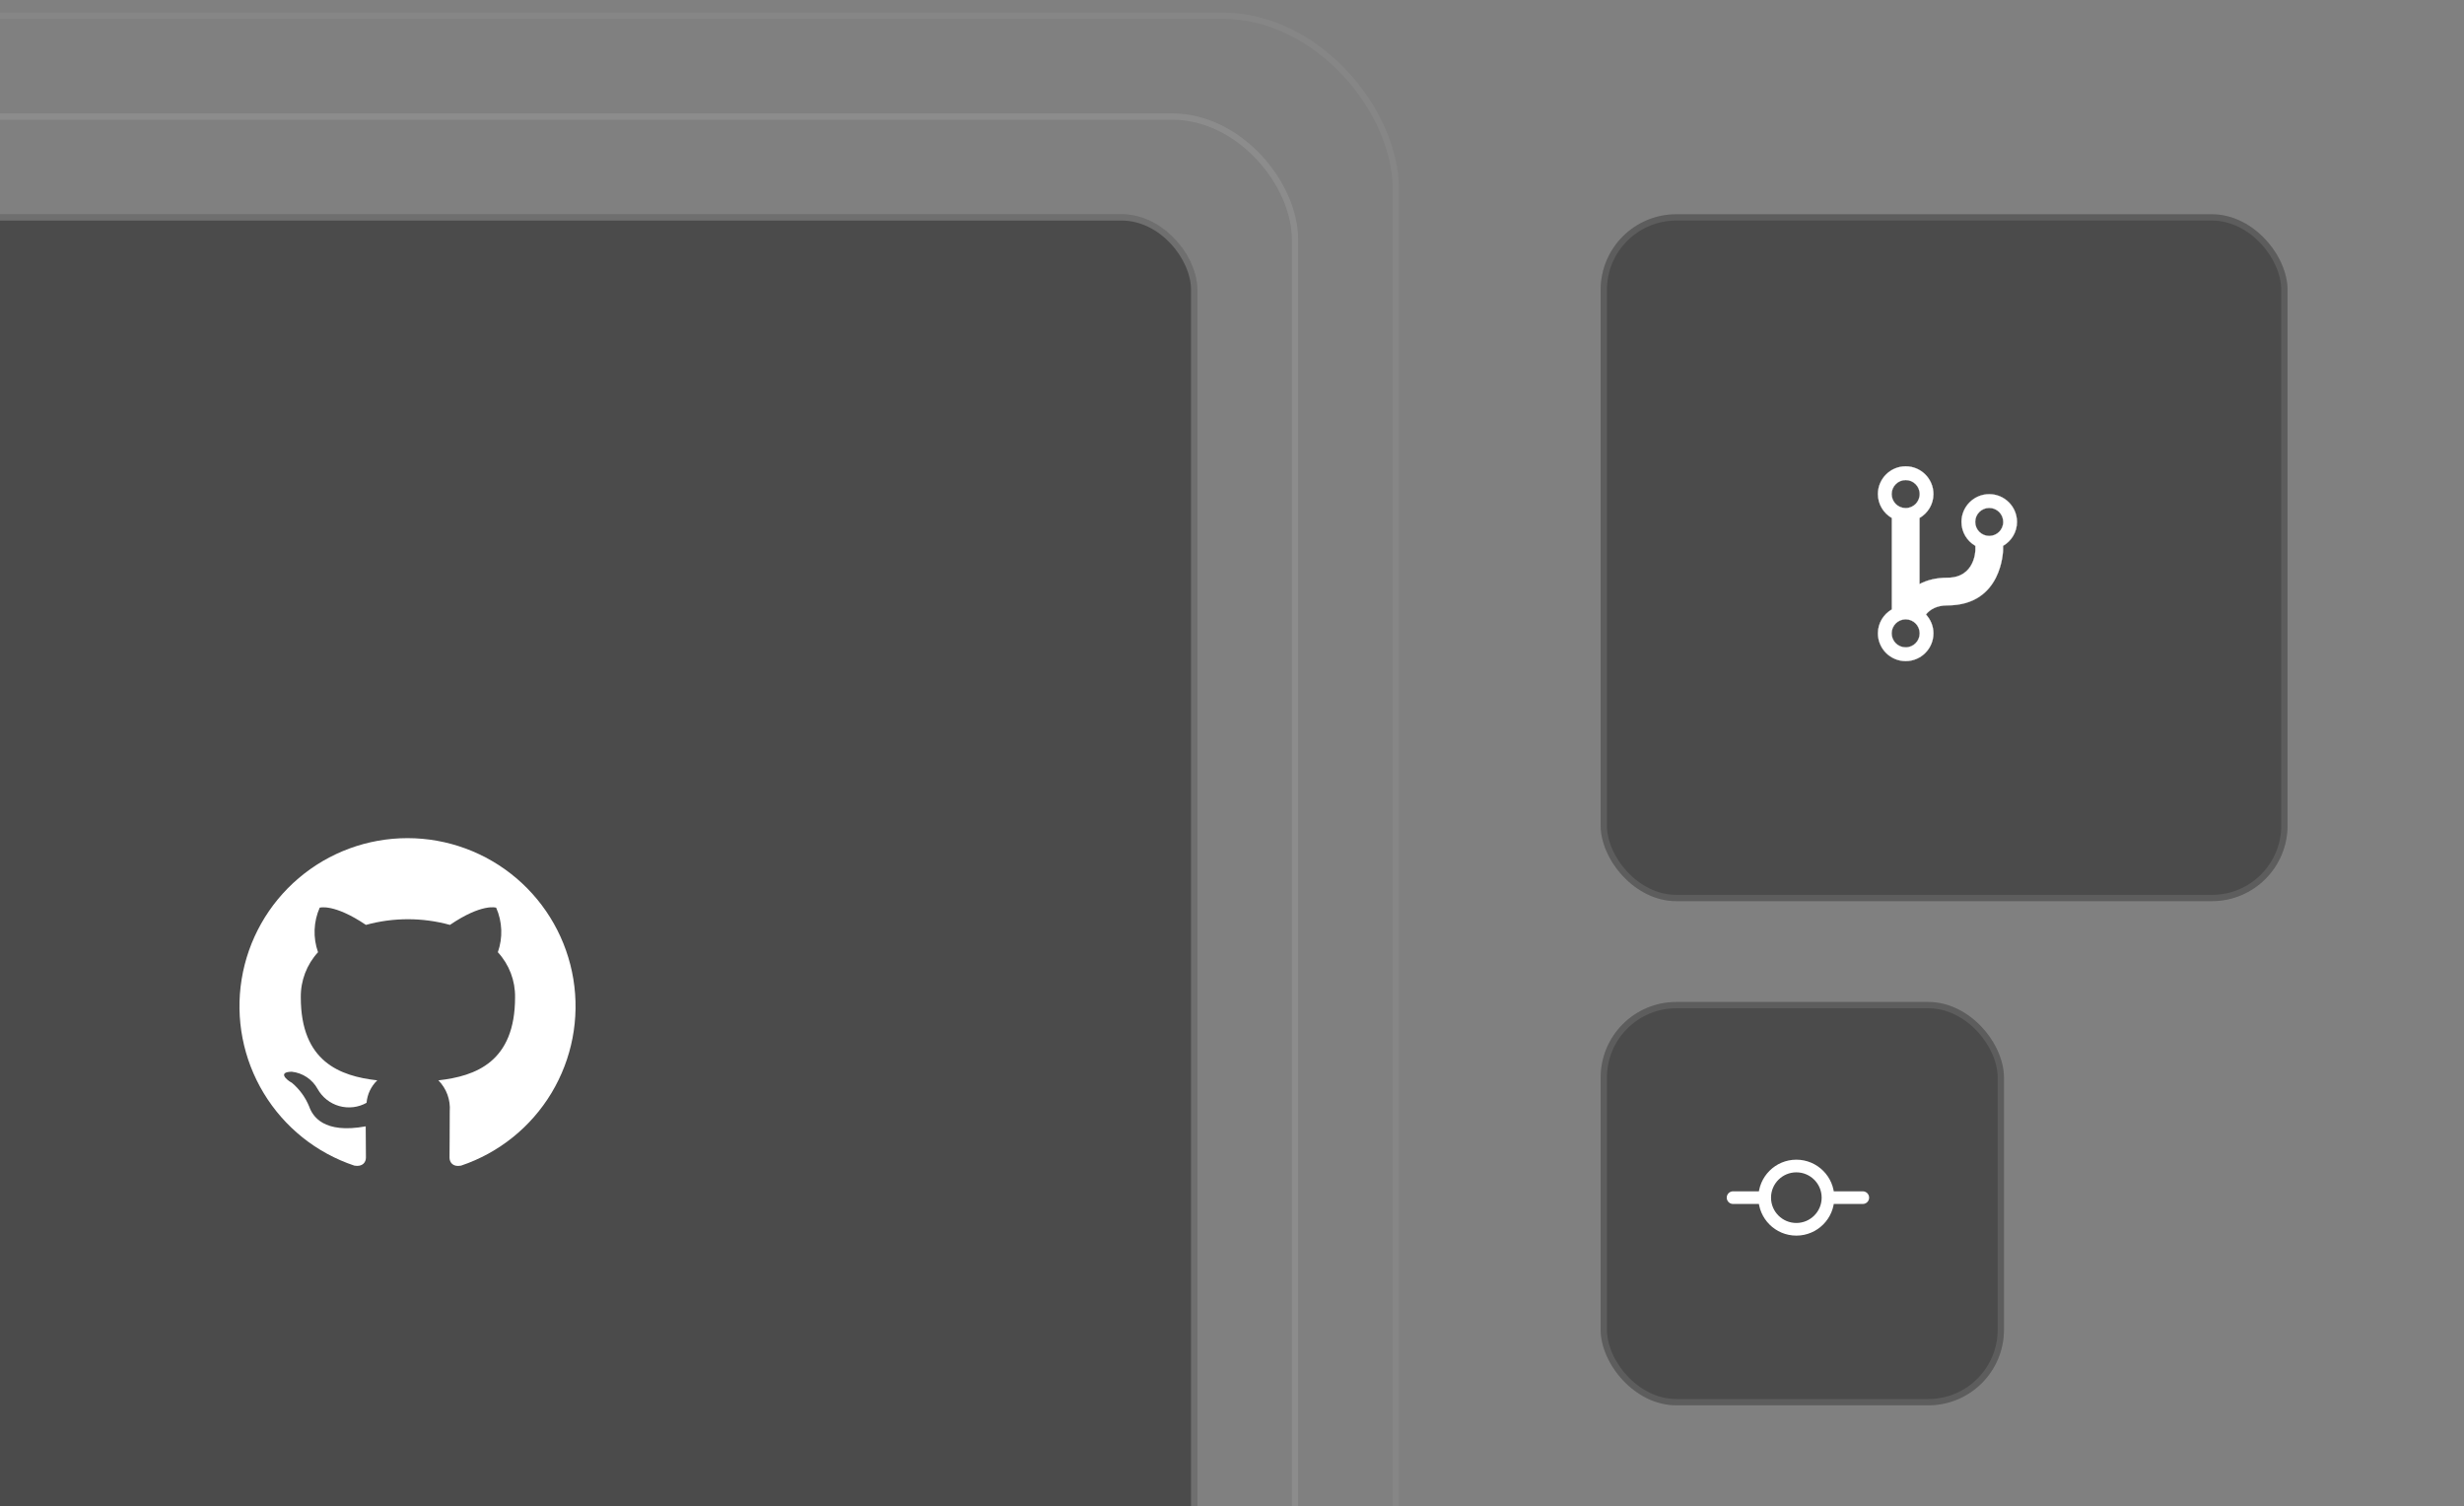 <svg width="391" height="239" viewBox="0 0 391 239" fill="none" xmlns="http://www.w3.org/2000/svg">
<rect x="0" y="0" width="391" height="239" fill="#808080" stroke="none"/>
<g clip-path="url(#clip0_877_27)">
<rect x="254" y="34" width="109" height="109" rx="12" fill="#161616" fill-opacity="0.5"/>
<path d="M313.468 86.63V86.62L313.46 86.615C312.148 85.851 311.259 84.446 311.259 82.822C311.259 80.392 313.232 78.42 315.661 78.42C318.09 78.42 320.063 80.392 320.063 82.822C320.063 84.446 319.174 85.851 317.862 86.615L317.854 86.62V86.63V87.242V87.248L317.853 87.267C317.853 87.283 317.852 87.308 317.851 87.34C317.848 87.405 317.843 87.5 317.834 87.62C317.815 87.861 317.778 88.206 317.706 88.62C317.563 89.447 317.28 90.551 316.725 91.654C316.169 92.756 315.34 93.859 314.103 94.686C312.866 95.512 311.221 96.064 309.032 96.064C307.323 96.064 306.272 96.705 305.626 97.499L305.616 97.51L305.626 97.521C306.351 98.308 306.804 99.349 306.804 100.501C306.804 102.93 304.832 104.903 302.402 104.903C299.972 104.903 298 102.93 298 100.501C298 98.876 298.888 97.472 300.201 96.709L300.209 96.704V96.694V82.21V82.2L300.201 82.195C298.888 81.431 298 80.026 298 78.402C298 75.972 299.972 74 302.402 74C304.832 74 306.804 75.972 306.804 78.402C306.804 80.026 305.916 81.431 304.603 82.195L304.595 82.2V82.21V92.656V92.685L304.62 92.671C305.769 92.071 307.202 91.679 309.032 91.679C310.139 91.679 310.972 91.402 311.596 90.985C312.221 90.569 312.637 90.014 312.914 89.459C313.191 88.905 313.33 88.351 313.399 87.935C313.434 87.727 313.451 87.554 313.46 87.433C313.464 87.372 313.466 87.324 313.467 87.292C313.468 87.276 313.468 87.263 313.468 87.255V87.245V87.243V86.63ZM304.629 78.402C304.629 77.17 303.634 76.175 302.402 76.175C301.17 76.175 300.175 77.17 300.175 78.402C300.175 79.634 301.17 80.629 302.402 80.629C303.634 80.629 304.629 79.634 304.629 78.402ZM300.175 100.501C300.175 101.732 301.17 102.728 302.402 102.728C303.634 102.728 304.629 101.732 304.629 100.501C304.629 99.272 303.634 98.274 302.402 98.274C301.17 98.274 300.175 99.272 300.175 100.501ZM313.434 82.822C313.434 84.054 314.43 85.049 315.661 85.049C316.892 85.049 317.888 84.054 317.888 82.822C317.888 81.59 316.892 80.595 315.661 80.595C314.43 80.595 313.434 81.59 313.434 82.822Z" fill="white"/>
<path d="M313.468 87.243V87.245V87.255C313.468 87.263 313.468 87.276 313.467 87.292C313.466 87.324 313.464 87.372 313.46 87.433C313.451 87.554 313.434 87.727 313.399 87.935C313.33 88.351 313.191 88.905 312.914 89.459C312.637 90.014 312.221 90.569 311.596 90.985C310.972 91.402 310.139 91.679 309.032 91.679C307.202 91.679 305.769 92.071 304.62 92.671L304.595 92.685V92.656V82.21V82.2L304.603 82.195C305.916 81.431 306.804 80.026 306.804 78.402C306.804 75.972 304.832 74 302.402 74C299.972 74 298 75.972 298 78.402C298 80.026 298.888 81.431 300.201 82.195L300.209 82.2V82.21V96.694V96.704L300.201 96.709C298.888 97.472 298 98.876 298 100.501C298 102.93 299.972 104.903 302.402 104.903C304.832 104.903 306.804 102.93 306.804 100.501C306.804 99.349 306.351 98.308 305.626 97.521L305.616 97.51L305.626 97.499C306.272 96.705 307.323 96.064 309.032 96.064C311.221 96.064 312.866 95.512 314.103 94.686C315.34 93.859 316.169 92.756 316.725 91.654C317.28 90.551 317.563 89.447 317.706 88.62C317.778 88.206 317.815 87.861 317.834 87.62C317.843 87.5 317.848 87.405 317.851 87.34C317.852 87.308 317.853 87.283 317.853 87.267L317.854 87.248V87.242V86.63V86.62L317.862 86.615C319.174 85.851 320.063 84.446 320.063 82.822C320.063 80.392 318.09 78.42 315.661 78.42C313.232 78.42 311.259 80.392 311.259 82.822C311.259 84.446 312.148 85.851 313.46 86.615L313.468 86.62V86.63V87.243ZM313.468 87.243L313.451 87.242M304.629 78.402C304.629 77.17 303.634 76.175 302.402 76.175C301.17 76.175 300.175 77.17 300.175 78.402C300.175 79.634 301.17 80.629 302.402 80.629C303.634 80.629 304.629 79.634 304.629 78.402ZM300.175 100.501C300.175 101.732 301.17 102.728 302.402 102.728C303.634 102.728 304.629 101.732 304.629 100.501C304.629 99.272 303.634 98.274 302.402 98.274C301.17 98.274 300.175 99.272 300.175 100.501ZM313.434 82.822C313.434 84.054 314.43 85.049 315.661 85.049C316.892 85.049 317.888 84.054 317.888 82.822C317.888 81.59 316.892 80.595 315.661 80.595C314.43 80.595 313.434 81.59 313.434 82.822Z" stroke="white" stroke-width="0.035"/>
<rect x="254.5" y="34.5" width="108" height="108" rx="11.5" stroke="white" stroke-opacity="0.1"/>
<rect x="254" y="159" width="64" height="64" rx="12" fill="#161616" fill-opacity="0.5"/>
<rect x="254.5" y="159.5" width="63" height="63" rx="11.5" stroke="white" stroke-opacity="0.1"/>
<path d="M275.01 190.047H279.529" stroke="white" stroke-width="2.008" stroke-linecap="round"/>
<path d="M291.078 190.047H295.597" stroke="white" stroke-width="2.008" stroke-linecap="round"/>
<path d="M285.053 195.07C287.826 195.07 290.074 192.822 290.074 190.049C290.074 187.276 287.826 185.028 285.053 185.028C282.28 185.028 280.032 187.276 280.032 190.049C280.032 192.822 282.28 195.07 285.053 195.07Z" stroke="white" stroke-width="2.008" stroke-linecap="round"/>
<rect x="-60" y="34" width="250" height="250" rx="12" fill="#161616" fill-opacity="0.5"/>
<path d="M64.667 133C58.335 133 52.209 135.254 47.387 139.357C42.564 143.46 39.359 149.146 38.344 155.396C37.33 161.646 38.573 168.054 41.85 173.472C45.128 178.889 50.226 182.964 56.233 184.967C57.567 185.2 58.067 184.4 58.067 183.7C58.067 183.067 58.033 180.967 58.033 178.734C51.333 179.967 49.6 177.1 49.067 175.6C48.475 174.141 47.537 172.849 46.333 171.834C45.4 171.334 44.067 170.1 46.3 170.067C47.153 170.159 47.971 170.456 48.684 170.932C49.398 171.408 49.987 172.049 50.4 172.8C50.765 173.455 51.255 174.032 51.843 174.497C52.431 174.963 53.105 175.308 53.827 175.512C54.548 175.716 55.303 175.776 56.048 175.688C56.792 175.601 57.513 175.367 58.167 175C58.282 173.644 58.886 172.377 59.867 171.434C53.933 170.767 47.733 168.467 47.733 158.267C47.696 155.617 48.674 153.052 50.467 151.1C49.651 148.797 49.747 146.269 50.733 144.034C50.733 144.034 52.967 143.334 58.067 146.767C62.43 145.567 67.037 145.567 71.4 146.767C76.5 143.3 78.733 144.034 78.733 144.034C79.72 146.269 79.815 148.797 79 151.1C80.798 153.049 81.777 155.616 81.733 158.267C81.733 168.5 75.5 170.767 69.567 171.434C70.203 172.079 70.693 172.853 71.004 173.704C71.314 174.556 71.438 175.464 71.367 176.367C71.367 179.934 71.333 182.8 71.333 183.7C71.333 184.4 71.833 185.234 73.167 184.967C79.163 182.948 84.247 178.864 87.51 173.443C90.774 168.022 92.005 161.618 90.984 155.374C89.962 149.13 86.755 143.452 81.935 139.354C77.114 135.255 70.994 133.003 64.667 133Z" fill="white"/>
<rect x="-59.5" y="34.5" width="249" height="249" rx="11.5" stroke="white" stroke-opacity="0.2"/>
<rect x="-75.5" y="18.5" width="281" height="281" rx="19.5" stroke="white" stroke-opacity="0.1"/>
<rect x="-91.5" y="2.5" width="313" height="313" rx="27.5" stroke="white" stroke-opacity="0.05"/>
</g>
<defs>
<clipPath id="clip0_877_27">
<rect width="391" height="239" fill="white"/>
</clipPath>
</defs>
</svg>
